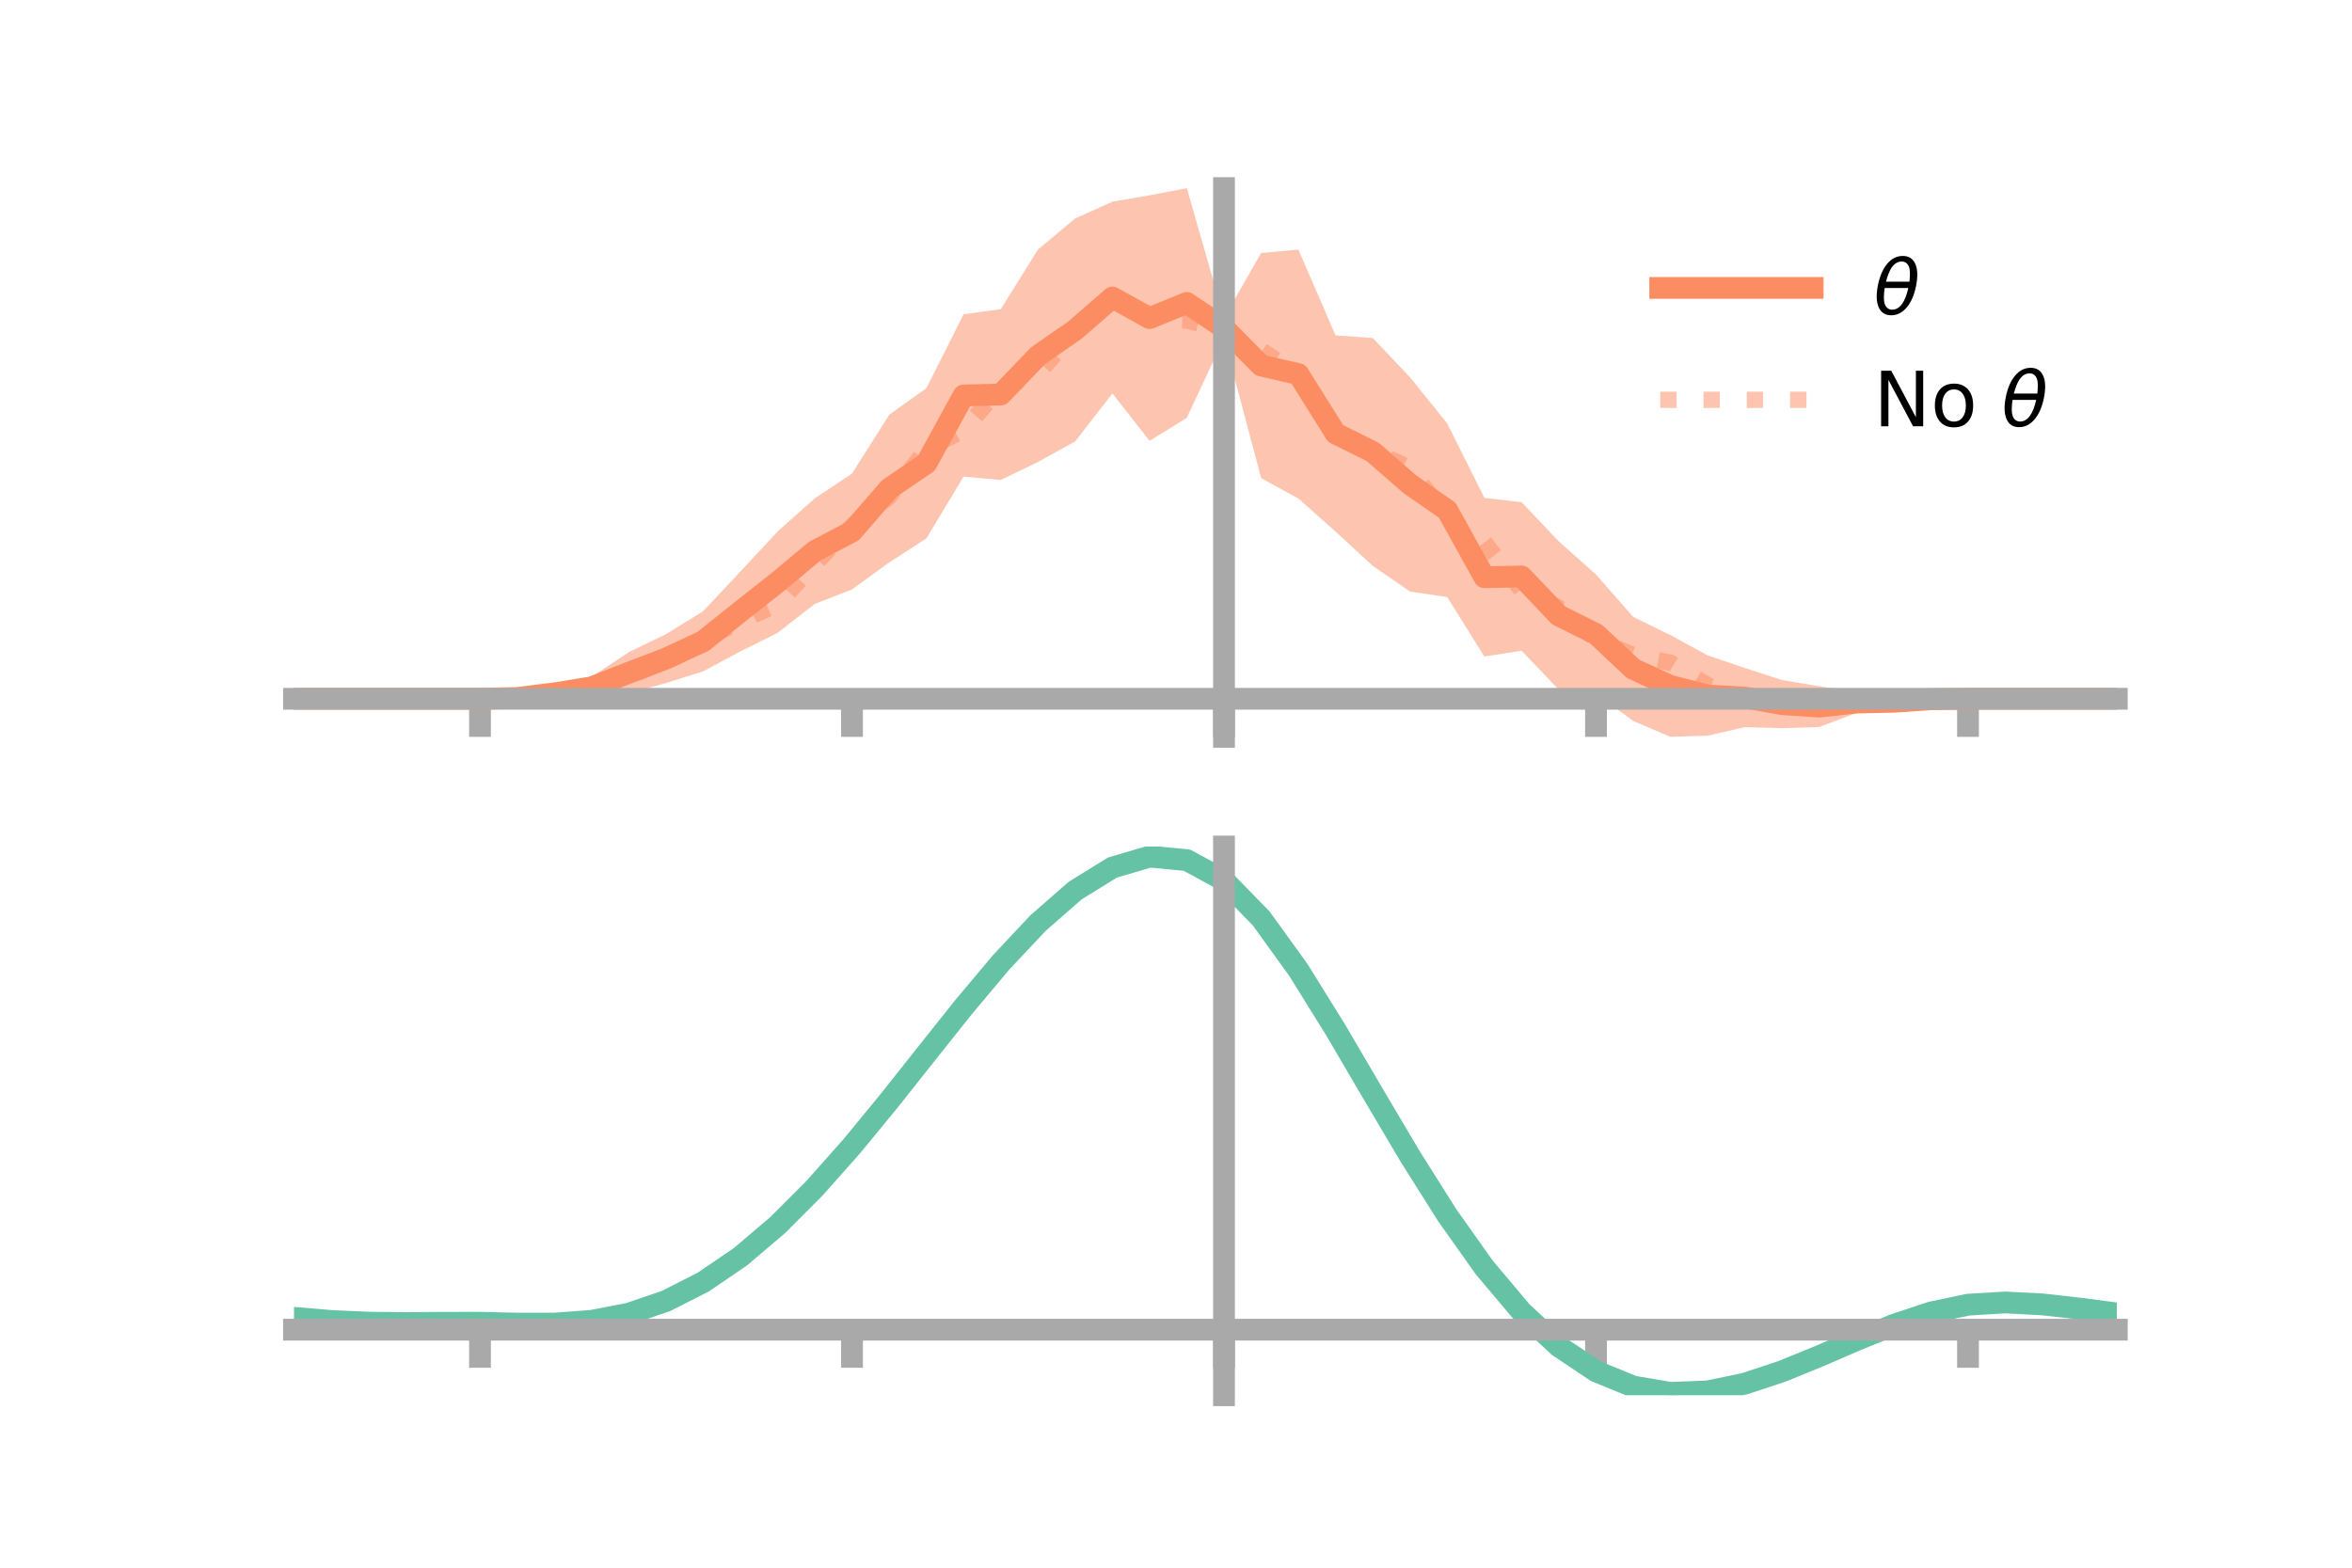<?xml version="1.0" encoding="utf-8" standalone="no"?>
<!DOCTYPE svg PUBLIC "-//W3C//DTD SVG 1.1//EN"
  "http://www.w3.org/Graphics/SVG/1.1/DTD/svg11.dtd">
<!-- Created with matplotlib (https://matplotlib.org/) -->
<svg height="144pt" version="1.1" viewBox="0 0 216 144" width="216pt" xmlns="http://www.w3.org/2000/svg" xmlns:xlink="http://www.w3.org/1999/xlink">
 <defs>
  <style type="text/css">*{stroke-linecap:butt;stroke-linejoin:round;}</style>
 </defs>
 <g id="figure_1">
  <g id="patch_1">
   <path d="M 0 144 
L 216 144 
L 216 0 
L 0 0 
z
" style="fill:none;"/>
  </g>
  <g id="axes_1">
   <g id="patch_2">
    <path d="M 27 67.68 
L 194.4 67.68 
L 194.4 17.28 
L 27 17.28 
z
" style="fill:none;"/>
   </g>
   <g id="PolyCollection_1">
    <path clip-path="url(#p2eed7628b4)" d="M 27 64.187 
L 27 64.187 
L 30.416 64.187 
L 33.833 64.187 
L 37.249 64.187 
L 40.665 64.187 
L 44.082 64.186 
L 47.498 63.893 
L 50.914 63.057 
L 54.331 62.166 
L 57.747 59.907 
L 61.163 58.249 
L 64.58 56.139 
L 67.996 52.499 
L 71.412 48.821 
L 74.829 45.766 
L 78.245 43.503 
L 81.661 38.1 
L 85.078 35.651 
L 88.494 28.867 
L 91.91 28.394 
L 95.327 22.916 
L 98.743 20.064 
L 102.159 18.525 
L 105.576 17.941 
L 108.992 17.28 
L 112.408 29.183 
L 115.824 23.235 
L 119.241 22.931 
L 122.657 30.808 
L 126.073 31.05 
L 129.49 34.654 
L 132.906 38.892 
L 136.322 45.736 
L 139.739 46.13 
L 143.155 49.732 
L 146.571 52.771 
L 149.988 56.667 
L 153.404 58.337 
L 156.82 60.198 
L 160.237 61.358 
L 163.653 62.463 
L 167.069 63.036 
L 170.486 63.579 
L 173.902 63.839 
L 177.318 64.016 
L 180.735 64.186 
L 184.151 64.187 
L 187.567 64.187 
L 190.984 64.187 
L 194.4 64.187 
L 194.4 64.187 
L 194.4 64.187 
L 190.984 64.187 
L 187.567 64.187 
L 184.151 64.187 
L 180.735 64.187 
L 177.318 64.448 
L 173.902 65.087 
L 170.486 65.484 
L 167.069 66.782 
L 163.653 66.887 
L 160.237 66.793 
L 156.82 67.576 
L 153.404 67.68 
L 149.988 66.223 
L 146.571 63.707 
L 143.155 63.349 
L 139.739 59.771 
L 136.322 60.305 
L 132.906 54.843 
L 129.49 54.333 
L 126.073 51.984 
L 122.657 48.83 
L 119.241 45.794 
L 115.824 43.925 
L 112.408 31.075 
L 108.992 38.375 
L 105.576 40.499 
L 102.159 36.133 
L 98.743 40.544 
L 95.327 42.436 
L 91.91 44.085 
L 88.494 43.782 
L 85.078 49.451 
L 81.661 51.662 
L 78.245 54.144 
L 74.829 55.47 
L 71.412 58.132 
L 67.996 59.834 
L 64.58 61.667 
L 61.163 62.738 
L 57.747 63.691 
L 54.331 64.105 
L 50.914 64.322 
L 47.498 64.333 
L 44.082 64.187 
L 40.665 64.187 
L 37.249 64.187 
L 33.833 64.187 
L 30.416 64.187 
L 27 64.187 
z
" style="fill:#fc8d62;fill-opacity:0.5;"/>
   </g>
   <g id="matplotlib.axis_1">
    <g id="xtick_1">
     <g id="line2d_1">
      <defs>
       <path d="M 0 0 
L 0 3.5 
" id="m678b5d30da" style="stroke:#a9a9a9;stroke-width:2;"/>
      </defs>
      <g>
       <use style="fill:#a9a9a9;stroke:#a9a9a9;stroke-width:2;" x="44.082" xlink:href="#m678b5d30da" y="64.187"/>
      </g>
     </g>
    </g>
    <g id="xtick_2">
     <g id="line2d_2">
      <g>
       <use style="fill:#a9a9a9;stroke:#a9a9a9;stroke-width:2;" x="78.245" xlink:href="#m678b5d30da" y="64.187"/>
      </g>
     </g>
    </g>
    <g id="xtick_3">
     <g id="line2d_3">
      <g>
       <use style="fill:#a9a9a9;stroke:#a9a9a9;stroke-width:2;" x="112.408" xlink:href="#m678b5d30da" y="64.187"/>
      </g>
     </g>
    </g>
    <g id="xtick_4">
     <g id="line2d_4">
      <g>
       <use style="fill:#a9a9a9;stroke:#a9a9a9;stroke-width:2;" x="146.571" xlink:href="#m678b5d30da" y="64.187"/>
      </g>
     </g>
    </g>
    <g id="xtick_5">
     <g id="line2d_5">
      <g>
       <use style="fill:#a9a9a9;stroke:#a9a9a9;stroke-width:2;" x="180.735" xlink:href="#m678b5d30da" y="64.187"/>
      </g>
     </g>
    </g>
   </g>
   <g id="matplotlib.axis_2"/>
   <g id="line2d_6">
    <path clip-path="url(#p2eed7628b4)" d="M 27 64.187 
L 30.416 64.187 
L 33.833 64.187 
L 37.249 64.187 
L 40.665 64.187 
L 44.082 64.186 
L 47.498 64.113 
L 50.914 63.69 
L 54.331 63.136 
L 57.747 61.799 
L 61.163 60.494 
L 64.58 58.903 
L 67.996 56.166 
L 71.412 53.476 
L 74.829 50.618 
L 78.245 48.824 
L 81.661 44.881 
L 85.078 42.551 
L 88.494 36.324 
L 91.91 36.24 
L 95.327 32.676 
L 98.743 30.304 
L 102.159 27.329 
L 105.576 29.22 
L 108.992 27.827 
L 112.408 30.129 
L 115.824 33.58 
L 119.241 34.363 
L 122.657 39.819 
L 126.073 41.517 
L 129.49 44.493 
L 132.906 46.867 
L 136.322 53.02 
L 139.739 52.951 
L 143.155 56.541 
L 146.571 58.239 
L 149.988 61.445 
L 153.404 63.009 
L 156.82 63.887 
L 160.237 64.076 
L 163.653 64.675 
L 167.069 64.909 
L 170.486 64.532 
L 173.902 64.463 
L 177.318 64.232 
L 180.735 64.187 
L 184.151 64.187 
L 187.567 64.187 
L 190.984 64.187 
L 194.4 64.187 
" style="fill:none;stroke:#fc8d62;stroke-linecap:square;stroke-width:2;"/>
   </g>
   <g id="line2d_7">
    <path clip-path="url(#p2eed7628b4)" d="M 27 64.187 
L 30.416 64.187 
L 33.833 64.187 
L 37.249 64.187 
L 40.665 64.187 
L 44.082 64.186 
L 47.498 64.094 
L 50.914 63.827 
L 54.331 63.034 
L 57.747 62.188 
L 61.163 60.647 
L 64.58 58.8 
L 67.996 57.064 
L 71.412 55.503 
L 74.829 51.811 
L 78.245 48.295 
L 81.661 45.634 
L 85.078 41.26 
L 88.494 39.514 
L 91.91 35.604 
L 95.327 34.287 
L 98.743 30.498 
L 102.159 27.329 
L 105.576 29.354 
L 108.992 29.44 
L 112.408 30.287 
L 115.824 32.16 
L 119.241 34.453 
L 122.657 40.062 
L 126.073 41.418 
L 129.49 42.987 
L 132.906 47.582 
L 136.322 49.809 
L 139.739 54.227 
L 143.155 55.819 
L 146.571 58.717 
L 149.988 60.173 
L 153.404 60.871 
L 156.82 62.938 
L 160.237 64.137 
L 163.653 64.515 
L 167.069 64.509 
L 170.486 64.628 
L 173.902 64.336 
L 177.318 64.253 
L 180.735 64.187 
L 184.151 64.187 
L 187.567 64.187 
L 190.984 64.187 
L 194.4 64.187 
" style="fill:none;stroke:#fc8d62;stroke-dasharray:1.5,2.475;stroke-dashoffset:0;stroke-opacity:0.5;stroke-width:1.5;"/>
   </g>
   <g id="patch_3">
    <path d="M 112.408 67.68 
L 112.408 17.28 
" style="fill:none;stroke:#a9a9a9;stroke-linecap:square;stroke-linejoin:miter;stroke-width:2;"/>
   </g>
   <g id="patch_4">
    <path d="M 194.4 67.68 
L 194.4 17.28 
" style="fill:none;"/>
   </g>
   <g id="patch_5">
    <path d="M 27 64.187 
L 194.4 64.187 
" style="fill:none;stroke:#a9a9a9;stroke-linecap:square;stroke-linejoin:miter;stroke-width:2;"/>
   </g>
   <g id="patch_6">
    <path d="M 27 17.28 
L 194.4 17.28 
" style="fill:none;"/>
   </g>
   <g id="legend_1">
    <g id="line2d_8">
     <path d="M 152.47 26.449 
L 166.47 26.449 
" style="fill:none;stroke:#fc8d62;stroke-linecap:square;stroke-width:2;"/>
    </g>
    <g id="line2d_9"/>
    <g id="text_1">
     <!-- $\theta$ -->
     <g transform="translate(172.07 28.899)scale(0.07 -0.07)">
      <defs>
       <path d="M 45.516 34.672 
L 14.453 34.672 
Q 12.359 20.062 14.5 13.875 
Q 17.188 6.25 24.469 6.25 
Q 31.781 6.25 37.359 13.922 
Q 42.234 20.656 45.516 34.672 
z
M 47.016 42.969 
Q 48.344 56.844 46.625 61.719 
Q 43.953 69.438 36.766 69.438 
Q 29.297 69.438 23.828 61.812 
Q 19.531 55.672 16.156 42.969 
z
M 38.188 76.766 
Q 49.906 76.766 54.594 66.406 
Q 59.281 56.109 55.719 37.844 
Q 52.203 19.625 43.453 9.281 
Q 34.766 -1.125 23.047 -1.125 
Q 11.281 -1.125 6.641 9.281 
Q 2 19.625 5.516 37.844 
Q 9.078 56.109 17.719 66.406 
Q 26.422 76.766 38.188 76.766 
z
" id="DejaVuSans-Oblique-952"/>
      </defs>
      <use transform="translate(0 0.234)" xlink:href="#DejaVuSans-Oblique-952"/>
     </g>
    </g>
    <g id="line2d_10">
     <path d="M 152.47 36.724 
L 166.47 36.724 
" style="fill:none;stroke:#fc8d62;stroke-dasharray:1.5,2.475;stroke-dashoffset:0;stroke-opacity:0.5;stroke-width:1.5;"/>
    </g>
    <g id="line2d_11"/>
    <g id="text_2">
     <!-- No $\theta$ -->
     <g transform="translate(172.07 39.174)scale(0.07 -0.07)">
      <defs>
       <path d="M 9.812 72.906 
L 23.094 72.906 
L 55.422 11.922 
L 55.422 72.906 
L 64.984 72.906 
L 64.984 0 
L 51.703 0 
L 19.391 60.984 
L 19.391 0 
L 9.812 0 
z
" id="DejaVuSans-78"/>
       <path d="M 30.609 48.391 
Q 23.391 48.391 19.188 42.75 
Q 14.984 37.109 14.984 27.297 
Q 14.984 17.484 19.156 11.844 
Q 23.344 6.203 30.609 6.203 
Q 37.797 6.203 41.984 11.859 
Q 46.188 17.531 46.188 27.297 
Q 46.188 37.016 41.984 42.703 
Q 37.797 48.391 30.609 48.391 
z
M 30.609 56 
Q 42.328 56 49.016 48.375 
Q 55.719 40.766 55.719 27.297 
Q 55.719 13.875 49.016 6.219 
Q 42.328 -1.422 30.609 -1.422 
Q 18.844 -1.422 12.172 6.219 
Q 5.516 13.875 5.516 27.297 
Q 5.516 40.766 12.172 48.375 
Q 18.844 56 30.609 56 
z
" id="DejaVuSans-111"/>
       <path id="DejaVuSans-32"/>
      </defs>
      <use transform="translate(0 0.234)" xlink:href="#DejaVuSans-78"/>
      <use transform="translate(74.805 0.234)" xlink:href="#DejaVuSans-111"/>
      <use transform="translate(135.986 0.234)" xlink:href="#DejaVuSans-32"/>
      <use transform="translate(167.773 0.234)" xlink:href="#DejaVuSans-Oblique-952"/>
     </g>
    </g>
   </g>
  </g>
  <g id="axes_2">
   <g id="patch_7">
    <path d="M 27 128.16 
L 194.4 128.16 
L 194.4 77.76 
L 27 77.76 
z
" style="fill:none;"/>
   </g>
   <g id="PolyCollection_2">
    <path clip-path="url(#pb1dca67eaf)" d="M 27 121.087 
L 27 121.01 
L 30.416 121.308 
L 33.833 121.464 
L 37.249 121.496 
L 40.665 121.464 
L 44.082 121.46 
L 47.498 121.539 
L 50.914 121.541 
L 54.331 121.284 
L 57.747 120.622 
L 61.163 119.44 
L 64.58 117.67 
L 67.996 115.289 
L 71.412 112.318 
L 74.829 108.814 
L 78.245 104.873 
L 81.661 100.621 
L 85.078 96.214 
L 88.494 91.833 
L 91.91 87.68 
L 95.327 83.97 
L 98.743 80.927 
L 102.159 78.781 
L 105.576 77.76 
L 108.992 78.087 
L 112.408 79.97 
L 115.824 83.52 
L 119.241 88.321 
L 122.657 93.897 
L 126.073 99.809 
L 129.49 105.673 
L 132.906 111.175 
L 136.322 116.071 
L 139.739 120.186 
L 143.155 123.417 
L 146.571 125.726 
L 149.988 127.137 
L 153.404 127.724 
L 156.82 127.599 
L 160.237 126.901 
L 163.653 125.785 
L 167.069 124.417 
L 170.486 122.966 
L 173.902 121.598 
L 177.318 120.475 
L 180.735 119.759 
L 184.151 119.558 
L 187.567 119.742 
L 190.984 120.137 
L 194.4 120.596 
L 194.4 120.698 
L 194.4 120.698 
L 190.984 120.264 
L 187.567 119.889 
L 184.151 119.717 
L 180.735 119.924 
L 177.318 120.651 
L 173.902 121.804 
L 170.486 123.221 
L 167.069 124.726 
L 163.653 126.143 
L 160.237 127.297 
L 156.82 128.021 
L 153.404 128.16 
L 149.988 127.585 
L 146.571 126.199 
L 143.155 123.941 
L 139.739 120.799 
L 136.322 116.809 
L 132.906 112.066 
L 129.49 106.733 
L 126.073 101.043 
L 122.657 95.301 
L 119.241 89.878 
L 115.824 85.206 
L 112.408 81.752 
L 108.992 79.925 
L 105.576 79.61 
L 102.159 80.602 
L 98.743 82.677 
L 95.327 85.612 
L 91.91 89.183 
L 88.494 93.173 
L 85.078 97.372 
L 81.661 101.59 
L 78.245 105.653 
L 74.829 109.415 
L 71.412 112.756 
L 67.996 115.59 
L 64.58 117.865 
L 61.163 119.565 
L 57.747 120.715 
L 54.331 121.369 
L 50.914 121.624 
L 47.498 121.621 
L 44.082 121.543 
L 40.665 121.541 
L 37.249 121.562 
L 33.833 121.521 
L 30.416 121.368 
L 27 121.087 
z
" style="fill:#66c2a5;fill-opacity:0.5;"/>
   </g>
   <g id="matplotlib.axis_3">
    <g id="xtick_6">
     <g id="line2d_12">
      <g>
       <use style="fill:#a9a9a9;stroke:#a9a9a9;stroke-width:2;" x="44.082" xlink:href="#m678b5d30da" y="122.136"/>
      </g>
     </g>
    </g>
    <g id="xtick_7">
     <g id="line2d_13">
      <g>
       <use style="fill:#a9a9a9;stroke:#a9a9a9;stroke-width:2;" x="78.245" xlink:href="#m678b5d30da" y="122.136"/>
      </g>
     </g>
    </g>
    <g id="xtick_8">
     <g id="line2d_14">
      <g>
       <use style="fill:#a9a9a9;stroke:#a9a9a9;stroke-width:2;" x="112.408" xlink:href="#m678b5d30da" y="122.136"/>
      </g>
     </g>
    </g>
    <g id="xtick_9">
     <g id="line2d_15">
      <g>
       <use style="fill:#a9a9a9;stroke:#a9a9a9;stroke-width:2;" x="146.571" xlink:href="#m678b5d30da" y="122.136"/>
      </g>
     </g>
    </g>
    <g id="xtick_10">
     <g id="line2d_16">
      <g>
       <use style="fill:#a9a9a9;stroke:#a9a9a9;stroke-width:2;" x="180.735" xlink:href="#m678b5d30da" y="122.136"/>
      </g>
     </g>
    </g>
   </g>
   <g id="matplotlib.axis_4"/>
   <g id="line2d_17">
    <path clip-path="url(#pb1dca67eaf)" d="M 27 121.049 
L 30.416 121.338 
L 33.833 121.493 
L 37.249 121.529 
L 40.665 121.503 
L 44.082 121.501 
L 47.498 121.58 
L 50.914 121.582 
L 54.331 121.327 
L 57.747 120.668 
L 61.163 119.503 
L 64.58 117.767 
L 67.996 115.44 
L 71.412 112.537 
L 74.829 109.115 
L 78.245 105.263 
L 81.661 101.105 
L 85.078 96.793 
L 88.494 92.503 
L 91.91 88.432 
L 95.327 84.791 
L 98.743 81.802 
L 102.159 79.691 
L 105.576 78.685 
L 108.992 79.006 
L 112.408 80.861 
L 115.824 84.363 
L 119.241 89.1 
L 122.657 94.599 
L 126.073 100.426 
L 129.49 106.203 
L 132.906 111.621 
L 136.322 116.44 
L 139.739 120.492 
L 143.155 123.679 
L 146.571 125.962 
L 149.988 127.361 
L 153.404 127.942 
L 156.82 127.81 
L 160.237 127.099 
L 163.653 125.964 
L 167.069 124.572 
L 170.486 123.093 
L 173.902 121.701 
L 177.318 120.563 
L 180.735 119.842 
L 184.151 119.637 
L 187.567 119.815 
L 190.984 120.2 
L 194.4 120.647 
" style="fill:none;stroke:#66c2a5;stroke-linecap:square;stroke-width:2;"/>
   </g>
   <g id="patch_8">
    <path d="M 112.408 128.16 
L 112.408 77.76 
" style="fill:none;stroke:#a9a9a9;stroke-linecap:square;stroke-linejoin:miter;stroke-width:2;"/>
   </g>
   <g id="patch_9">
    <path d="M 194.4 128.16 
L 194.4 77.76 
" style="fill:none;"/>
   </g>
   <g id="patch_10">
    <path d="M 27 122.136 
L 194.4 122.136 
" style="fill:none;stroke:#a9a9a9;stroke-linecap:square;stroke-linejoin:miter;stroke-width:2;"/>
   </g>
   <g id="patch_11">
    <path d="M 27 77.76 
L 194.4 77.76 
" style="fill:none;"/>
   </g>
  </g>
 </g>
 <defs>
  <clipPath id="p2eed7628b4">
   <rect height="50.4" width="167.4" x="27" y="17.28"/>
  </clipPath>
  <clipPath id="pb1dca67eaf">
   <rect height="50.4" width="167.4" x="27" y="77.76"/>
  </clipPath>
 </defs>
</svg>

